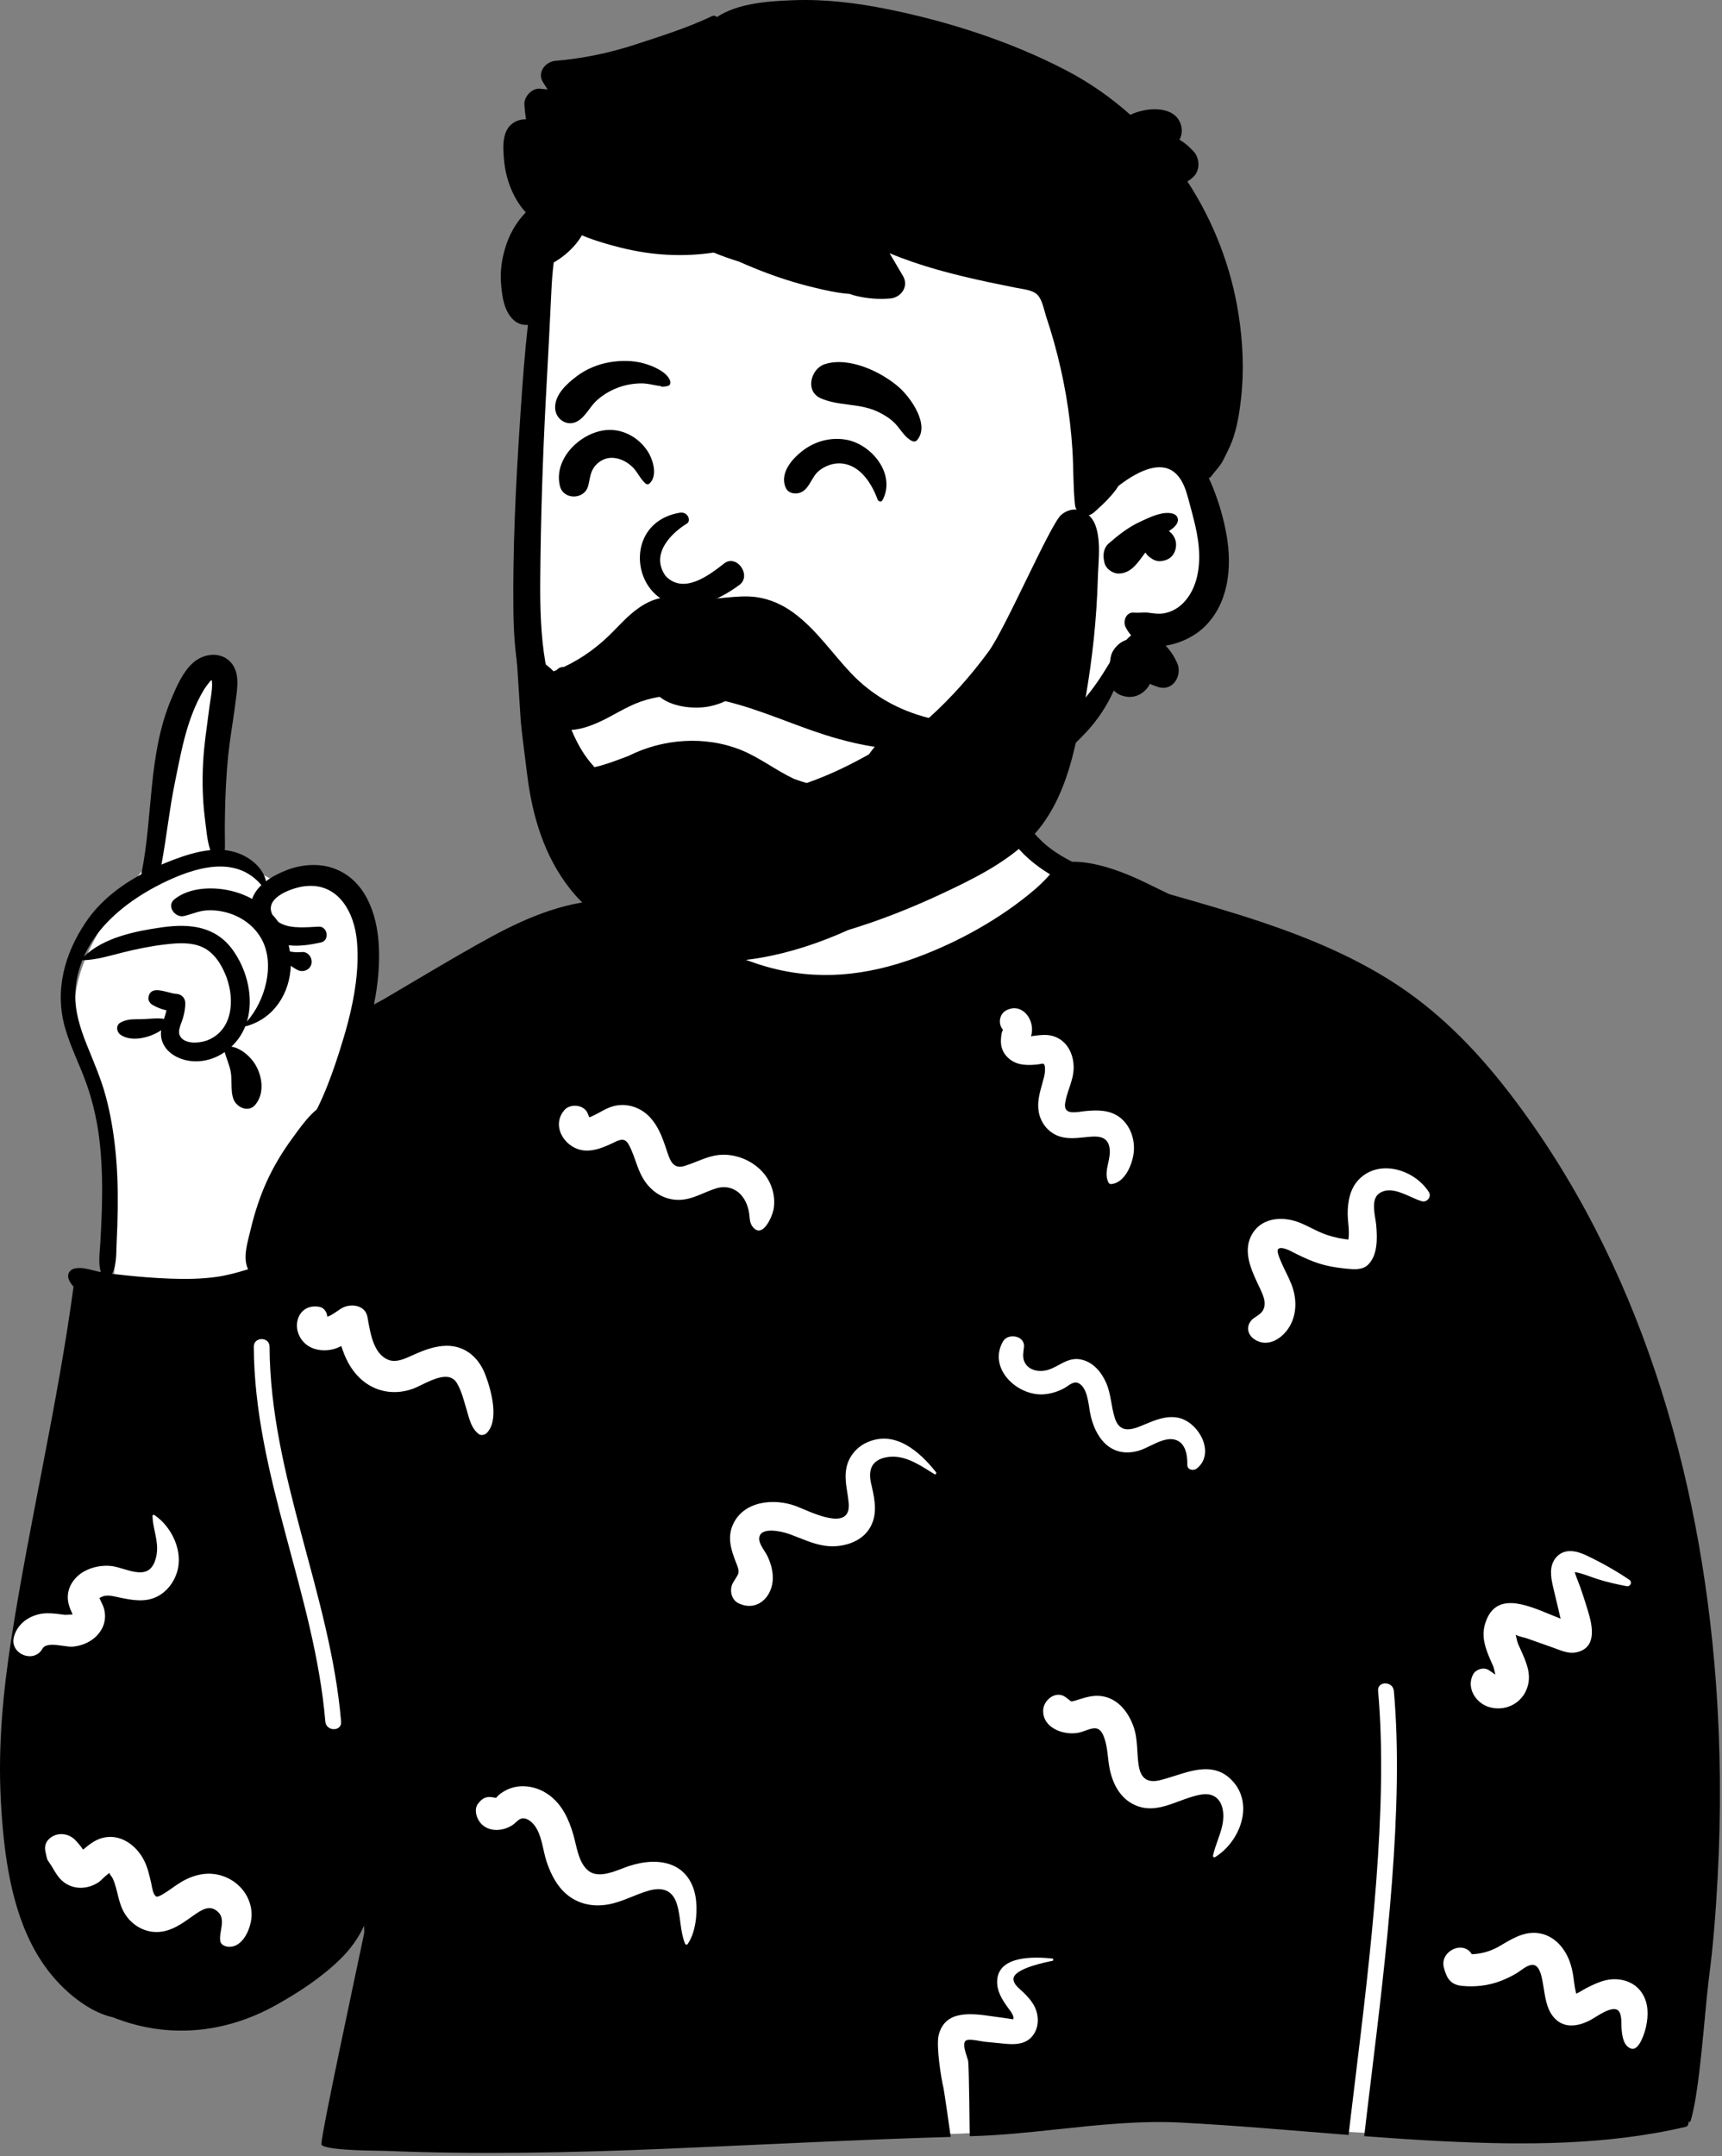 <svg width="453" height="567" viewBox="0 0 453 567" fill="none" xmlns="http://www.w3.org/2000/svg">
<rect x="0" y="0" width="453" height="567" fill="#808080" stroke="none"/>
<path d="M41.549 220.494C46.901 205.755 42.881 187.095 53.911 174.899C57.173 172.916 58.904 174.019 60.246 177.477C61.057 182.026 62.956 197.692 56.126 197.684C55.266 207.468 55.803 217.323 57.907 226.924C62.949 226.115 66.624 228.706 70.301 230.633C73.043 232.07 75.787 233.137 79.098 232.151C92.77 229.741 96.666 244.098 96.832 255.817C97.033 261.535 97.57 274.863 100.089 280.412C111.488 256.803 135.429 246.055 158.24 240.748C161.816 239.759 164.867 238.407 167.161 236.097C186.38 228.509 177.147 203.646 185.989 189.357C199.829 172.369 216.451 167.481 237.39 170.393C255.711 172.419 268.165 191.029 267.035 208.596C266.696 212.18 268.848 215.95 270.113 219.639C282.759 234.771 302.437 241.541 319.362 250.685C375.812 278.275 395.375 299.359 417.312 358.067C427.574 380.155 439.856 401.593 443.935 425.92C448.728 454.587 448.743 483.932 447.074 512.881C450.189 513.255 446.799 535.509 444.067 543.217C443.131 545.86 440.888 547.765 438.092 547.721C432.47 550.453 419.27 561.465 413.389 561.1C394.388 559.93 375.92 561.74 357.614 560.804C337.81 559.792 318.196 556.097 298.307 556.576C263.623 557.412 288.455 559.471 252.571 561.1C229.918 562.145 147.275 549.773 124.686 551.793C106.313 555.658 97.931 549.142 100.734 529.947C101.77 522.59 105.079 506.227 94.194 505.532C89.044 506.13 84.782 511.275 80.924 514.282C46.848 539.652 12.037 521.384 9.294 479.678C4.129 444.698 -3.112 436.434 12.629 401.503C62.431 271.466 -12.601 289.133 38.059 228.225C42.015 231.669 41.009 222.476 41.549 220.494Z" fill="white"/>
<path fill-rule="evenodd" clip-rule="evenodd" d="M50.786 174.293C53.437 171.918 57.757 171.254 60.475 173.925C63.063 176.466 62.519 180.472 62.061 183.842C62.034 184.044 62.007 184.243 61.981 184.44L61.754 186.208C61.206 190.322 60.469 194.405 60.045 198.536C59.536 203.525 59.298 208.427 59.194 213.432C59.137 216.072 59.116 218.717 59.168 221.362L59.176 221.813C59.184 222.41 59.181 222.989 59.147 223.562C60.278 223.681 61.393 223.925 62.482 224.309C65.843 225.491 69.188 228.167 69.982 231.736C71.621 230.496 73.54 229.568 75.304 228.867C79.126 227.353 83.68 226.933 87.617 228.297C95.942 231.176 99.085 240.014 99.619 248.094C99.972 253.452 99.448 258.857 98.374 264.158C99.292 263.66 100.21 263.193 101.03 262.71L112.157 256.147C117.85 252.789 123.56 249.437 129.37 246.284C139.198 240.952 149.66 236.684 160.77 236.689C160.77 236.689 169.961 235.117 169.961 235.034C171.164 233.494 172.237 231.86 173.171 230.139C175.619 225.615 176.496 220.616 178.596 215.989C179.359 214.298 181.542 215.118 182.092 216.445C184.328 221.834 182.517 228.748 180.329 233.852C179.239 236.388 177.943 238.779 176.319 240.999C178.036 242.416 179.826 243.738 181.693 244.972C187.808 249.018 194.462 252.145 201.511 254.174C214.991 258.053 228.015 256.616 241.049 251.818C252.159 247.732 263.274 241.523 272.06 234.044C273.528 232.799 274.887 231.461 276.158 230.019L276.196 229.975L276.235 229.936C268.097 225.003 261.713 217.654 262.283 207.291C262.501 203.396 268.621 203.391 268.362 207.291C267.729 216.783 274.259 222.701 282.034 226.616C286.835 226.562 292.001 228.137 296.435 229.915L297.112 230.19C300.172 231.45 303.113 233.001 306.1 234.418L306.581 234.647C306.901 234.801 307.219 234.959 307.537 235.117C315.939 237.514 324.342 239.915 332.614 242.722C345.13 246.964 357.464 252.187 368.459 259.604C379.668 267.161 389.009 276.932 397.214 287.612C431.156 331.792 447.328 387.33 451.389 442.304C452.665 459.539 452.779 476.816 451.835 494.072C451.368 502.698 450.72 511.37 449.589 519.944L449.515 520.521C448.414 529.346 447.18 549.739 444.75 557.749C444.662 558.039 444.351 558.107 444.143 557.987C444.278 558.522 444.06 559.165 443.417 559.315C422.559 564.204 400.561 564.14 379.248 563.075L377.65 562.993C371.387 562.664 365.131 562.233 358.877 561.758C359.438 556.923 360.055 551.848 360.692 546.6C364.644 514.092 369.405 474.915 366.677 444.676C366.439 442.033 362.288 442.017 362.528 444.676C365.261 474.969 360.478 514.287 356.523 546.796C356.044 550.735 355.577 554.576 355.136 558.288L354.766 561.441C340.075 560.287 325.398 558.958 310.68 558.19C299.942 557.629 289.203 558.777 278.464 559.925C270.675 560.758 262.887 561.591 255.099 561.771C255.075 560.645 254.931 543.6 254.689 541.973L254.674 541.893C254.619 541.671 254.516 541.36 254.397 540.998C253.91 539.525 253.144 537.206 254.142 536.589C254.798 536.183 256.642 536.52 257.923 536.755C258.355 536.834 258.723 536.901 258.959 536.924L262.735 537.294C263.365 537.355 263.994 537.415 264.623 537.474L264.786 537.489C267.646 537.738 270.501 537.419 272.111 534.689C273.507 532.322 273.187 529.255 271.776 526.982C271.043 525.801 270.056 524.765 269.063 523.803C268.162 522.931 266.687 521.91 266.603 520.525C266.455 518.088 272.998 516.476 275.944 515.844L276.86 515.653C277.237 515.577 277.103 515.065 276.776 515.033C272.133 514.575 262.684 514.202 262.323 520.814C262.175 523.52 263.533 525.703 265.034 527.804L265.313 528.19C265.339 528.225 265.371 528.268 265.407 528.316C265.86 528.916 267.028 530.461 266.479 531.033C266.499 531.011 264.299 530.688 263.395 530.563L262.218 530.409C261.86 530.36 261.492 530.307 261.117 530.254C255.639 529.469 248.577 528.458 246.928 535.212C246.243 538.014 247.543 546.46 248.217 549.175L248.223 549.2C248.377 549.927 249.762 559.423 250.046 561.558L250.096 561.956C226.323 562.649 200.481 564 176.734 565.005L174.801 565.086C150.315 566.098 125.8 566.643 101.299 565.622L101.254 565.621C101.059 565.614 100.673 565.609 100.146 565.602C96.232 565.551 84.493 565.396 84.546 563.812C84.66 560.481 93.204 520.803 95.445 510.066L95.745 508.621C95.845 508.132 95.818 507.63 95.791 507.126C95.777 506.88 95.764 506.635 95.765 506.39C94.344 509.694 92.026 512.718 89.624 515.094C84.681 519.979 78.644 523.916 72.591 527.293C59.132 534.808 44.039 536.203 29.765 530.519C27.011 529.907 24.475 528.683 22.109 527.116C16.944 523.698 12.68 518.953 9.578 513.605C2.941 502.182 1.057 487.788 0.291 474.726L0.211 473.315C-0.541 459.089 0.792 444.996 2.981 430.945C7.81 399.976 15.149 369.406 19.35 338.337C18.868 337.86 18.468 337.3 18.168 336.631C17.478 335.096 18.323 333.737 19.952 333.524C21.567 333.312 22.986 333.678 24.473 334.062C24.909 334.175 25.352 334.289 25.808 334.391C26.041 334.442 26.274 334.489 26.513 334.526L26.438 334.238C25.966 332.306 26.129 330.276 26.29 328.276C26.337 327.687 26.384 327.102 26.414 326.522C26.565 323.675 26.715 320.827 26.798 317.974C26.954 312.466 26.881 306.948 26.342 301.461C25.792 295.869 24.646 290.366 22.773 285.07C21.02 280.096 18.562 275.387 17.115 270.304C14.314 260.481 16.964 250.828 22.55 242.539C26.227 237.083 31.419 233.027 37.172 229.92C40.315 214.547 38.867 198.459 45.081 183.765C46.466 180.497 48.089 176.705 50.786 174.293ZM55.725 178.941L55.709 178.868C55.512 178.926 55.34 179.05 55.195 179.242C54.531 180.077 53.945 180.86 53.401 181.793C49.32 188.81 47.838 196.704 46.259 204.547L45.973 205.958C44.521 213.048 43.805 220.263 42.467 227.374C43.535 226.917 44.609 226.487 45.688 226.078C48.696 224.946 52.005 223.883 55.314 223.567C54.453 220.953 54.256 217.965 53.924 215.419L53.841 214.752C53.277 210.079 53.18 205.211 53.432 200.517C53.691 195.637 54.485 190.787 55.086 185.943L55.125 185.641C55.192 185.143 55.274 184.63 55.357 184.109C55.63 182.398 55.917 180.599 55.735 178.982C55.731 178.968 55.728 178.954 55.725 178.941ZM57.907 227.872C61.927 227.872 65.724 229.184 68.763 232.757C67.68 233.79 66.813 234.988 66.336 236.393C64.847 235.579 63.271 234.942 61.658 234.49C56.736 233.115 50.003 233.136 45.864 236.513C43.696 238.276 46.077 241.44 48.411 240.895C50.501 240.408 52.317 239.505 54.511 239.402C56.414 239.308 58.281 239.557 60.107 240.107C62.892 240.948 65.423 242.539 67.285 244.733C67.908 245.47 68.452 246.269 68.909 247.13C72.384 253.727 69.764 263.188 64.967 268.618C66.85 262.363 64.972 254.987 61.222 249.807C56.708 243.568 49.955 242.861 42.842 243.835L42.607 243.867C35.724 244.838 27.203 246.533 22.058 251.59C22.571 250.423 23.162 249.293 23.827 248.198C27.727 241.777 34.194 236.767 40.906 233.193C42.031 232.586 43.167 232.026 44.298 231.507C48.598 229.531 53.39 227.872 57.907 227.872ZM93.919 247.726C93.291 239.899 88.893 231.772 79.806 233.105C76.761 233.551 70.003 235.895 71.429 240.003C71.487 240.17 71.549 240.33 71.621 240.48C72.181 241.082 72.7 241.72 73.167 242.394C75.55 244.156 79.479 243.933 82.498 243.761C82.841 243.742 83.172 243.723 83.488 243.708L83.867 243.691C86.227 243.603 86.772 247.332 84.427 247.845C81.704 248.447 78.758 248.909 75.942 248.587C76.077 249.127 76.186 249.671 76.269 250.216C76.398 250.242 76.523 250.268 76.652 250.288C77.591 250.444 78.54 250.439 79.484 250.361C81.139 250.237 82.316 252.067 81.912 253.551C81.471 255.143 79.64 255.818 78.214 255.05C77.617 254.734 77.047 254.381 76.497 253.986C76.248 261.077 72.192 267.83 64.739 269.868C64.666 269.889 64.599 269.884 64.541 269.858C63.738 271.901 62.462 273.753 60.869 275.252C63.162 275.558 65.413 277.498 66.653 279.188C68.981 282.383 69.806 287.378 67.156 290.532C65.346 292.689 62.218 291.217 61.408 289.017C60.938 287.747 60.917 286.296 60.896 284.847C60.88 283.806 60.865 282.765 60.683 281.793C60.351 280.024 59.583 278.385 59.106 276.678C56.767 278.296 53.966 279.22 51.035 279.095C47.737 278.955 44.049 277.337 42.763 274.09C42.327 272.996 42.265 271.953 42.395 270.931C39.417 272.944 34.578 274.106 31.72 272.124C30.631 271.367 30.398 269.598 31.72 268.893C33.153 268.128 34.441 268.049 35.918 268.034L36.959 268.027C37.685 268.019 38.408 267.971 39.13 267.922C40.302 267.843 41.471 267.765 42.649 267.861C42.82 267.877 42.981 267.923 43.125 267.996C43.37 267.238 43.618 266.476 43.795 265.698C42.509 265.413 41.274 264.946 40.092 264.246C39.505 263.893 38.95 263.131 39.039 262.404C39.371 259.654 41.978 260.337 44.228 260.927C45.032 261.137 45.791 261.336 46.383 261.362L46.497 261.369C47.735 261.472 48.708 262.433 48.733 263.706C48.764 265.159 48.489 266.528 48.069 267.918C47.988 268.181 47.878 268.477 47.761 268.792C47.355 269.877 46.866 271.189 47.223 272.145C48.25 274.852 52.809 274.329 54.806 273.473C61.246 270.723 61.724 262.967 59.641 257.156L59.511 256.803C58.338 253.738 56.393 250.543 53.307 249.106C50.456 247.783 47.093 247.951 44.007 248.298L43.219 248.39C39.516 248.836 35.807 249.589 32.187 250.506C28.774 251.367 25.429 252.389 21.897 252.519C21.819 252.524 21.752 252.493 21.7 252.451C20.574 255.226 19.91 258.162 19.812 261.18C19.656 265.932 21.093 270.407 22.836 274.764C24.599 279.173 26.508 283.483 27.758 288.073C28.997 292.601 29.791 297.265 30.299 301.927C30.885 307.254 31.03 312.622 30.963 317.974C30.927 320.827 30.839 323.675 30.693 326.522L30.68 326.806C30.661 327.261 30.649 327.722 30.636 328.186C30.58 330.341 30.522 332.562 29.703 334.526C29.635 334.691 29.542 334.841 29.433 334.976C29.722 335.013 30.011 335.047 30.301 335.08L33.094 335.388C36.971 335.8 40.861 336.104 44.754 336.247C48.785 336.392 52.939 336.356 56.933 335.796C59.827 335.391 62.534 334.629 65.257 333.789C63.988 331.09 64.842 327.694 65.592 324.709C65.662 324.433 65.73 324.161 65.796 323.892L66.045 322.864C67.056 318.748 68.358 314.716 70.107 310.848C71.943 306.787 74.189 303.052 76.818 299.453L77.091 299.077L78.108 297.682C79.656 295.57 81.359 293.372 83.348 291.74C83.929 290.62 84.448 289.453 84.961 288.291C86.647 284.443 88.032 280.449 89.308 276.45C90.101 273.96 90.859 271.429 91.533 268.868C93.333 261.958 94.484 254.832 93.919 247.726ZM271.414 271.694C272.058 267.831 268.69 263.554 264.654 265.729C263.093 266.57 262.574 268.758 263.469 270.25L263.56 270.407C263.654 270.562 263.757 270.711 263.865 270.856L263.86 270.873C263.538 271.214 263.429 272.032 263.372 272.652L263.318 273.297C263.212 274.893 263.607 276.405 264.677 277.642C266.766 280.057 269.581 280.235 272.504 279.97L273.041 279.917C273.161 279.905 273.307 279.875 273.466 279.843C273.815 279.773 274.222 279.691 274.526 279.748C274.597 279.836 274.792 280.044 274.83 280.268C275.009 281.307 274.882 282.33 274.623 283.346C274.478 283.917 274.318 284.486 274.158 285.054C273.461 287.531 272.766 290.002 273.297 292.62C273.889 295.541 275.984 298.017 278.87 298.89C280.96 299.521 283.067 299.303 285.18 299.085C285.756 299.025 286.333 298.966 286.91 298.923C289.685 298.719 291.698 299.244 291.941 302.401C292.028 303.533 291.777 304.686 291.528 305.834C291.145 307.597 290.765 309.349 291.613 310.998C291.788 311.339 292.177 311.414 292.519 311.367C295.979 310.884 297.89 306.186 298.237 303.133C298.622 299.753 297.415 296.061 294.691 293.924C292.053 291.855 288.715 291.861 285.541 292.182L285.452 292.191C285.163 292.223 284.854 292.266 284.537 292.31C282.349 292.613 279.743 292.975 280.212 290.026C280.426 288.684 280.848 287.427 281.269 286.175C281.883 284.348 282.493 282.531 282.443 280.48C282.359 277.012 280.647 273.627 277.165 272.51C275.69 272.037 274.261 272.126 272.787 272.297L271.849 272.412C271.646 272.464 271.442 272.5 271.236 272.525C271.304 272.234 271.359 271.98 271.383 271.863L271.414 271.694ZM161.378 290.894C164.915 289.948 168.638 291.237 171.072 293.908C173.116 296.154 174.175 298.911 175.121 301.729L175.662 303.351C176.448 305.646 177.352 307.468 180.162 306.593C181.232 306.26 182.258 305.854 183.276 305.451C185.689 304.497 188.051 303.562 190.805 303.671C194.366 303.811 197.851 305.343 200.331 307.91C202.867 310.536 204.077 314.195 203.539 317.8L203.504 318.021C203.223 319.681 200.794 325.609 198.22 322.88C197.071 321.663 197.297 320.316 197.025 318.77C196.765 317.297 196.21 315.852 195.301 314.658C193.689 312.541 191.096 311.716 188.561 312.465C185.218 313.453 182.265 315.489 178.664 315.537C174.875 315.588 171.658 313.623 169.568 310.539C167.881 308.049 167.28 305.134 166.092 302.427L165.978 302.169C164.981 299.941 164.302 299.136 162.019 300.202L161.221 300.585C157.802 302.208 153.958 303.695 150.423 301.405C147.139 299.278 145.739 295.003 148.501 291.891C150.025 290.172 153.552 290.465 154.543 292.669C154.716 293.048 154.878 293.433 155.036 293.818C155.339 293.726 155.633 293.614 155.912 293.457C157.765 292.622 159.374 291.431 161.378 290.894ZM357.48 310.167C362.865 304.628 372.21 307.631 375.893 313.507C376.657 314.725 375.395 316.27 374.054 315.9C373.161 315.654 372.165 315.206 371.12 314.736C368.415 313.52 365.38 312.156 362.936 313.752C360.912 315.075 361.407 318.118 361.796 320.504C361.889 321.079 361.976 321.614 362.021 322.08L362.054 322.437C362.345 325.703 362.411 330.171 359.867 332.615C358.404 334.022 356.158 333.832 354.228 333.631L353.614 333.567C351.338 333.338 349.077 332.937 346.897 332.237C344.893 331.594 342.994 330.72 341.111 329.794L340.64 329.561C340.547 329.515 340.43 329.454 340.294 329.383C339.211 328.816 336.934 327.624 336.195 328.539C335.793 329.036 336.684 331.088 336.997 331.808C337.022 331.866 337.043 331.916 337.06 331.955C337.904 333.929 338.978 335.787 339.752 337.797C341.117 341.337 341.231 345.33 339.315 348.708C337.458 351.982 333.434 354.634 329.869 352.119C327.827 350.679 327.833 348.06 329.869 346.619C330.946 345.857 332.032 345.354 332.477 344.075C333.058 342.408 332.31 340.639 331.587 339.095L330.721 337.258C328.802 333.157 326.884 328.441 329.565 324.249C332.334 319.92 337.961 319.852 342.217 321.655C344.647 322.684 346.864 324.064 349.395 324.86C351.147 325.412 352.905 325.78 354.699 325.982C354.954 324.605 354.816 323.123 354.682 321.674C354.605 320.851 354.53 320.039 354.528 319.262C354.518 316.004 355.125 312.591 357.48 310.167ZM96.658 346.31C96.1 343.33 92.694 342.78 90.411 343.769C89.194 344.295 87.609 345.782 86.159 346.261L86.081 346.087C85.946 344.979 85.202 343.895 84.067 343.681C78.303 342.59 76.253 349.336 80.033 353.097C82.047 355.101 85.185 355.479 87.83 354.762C88.525 354.575 89.169 354.297 89.791 353.976C90.764 357.077 92.179 360.007 94.572 362.321C98.361 365.986 103.502 366.987 108.46 365.274C109.134 365.041 109.969 364.636 110.888 364.19C114.087 362.637 118.293 360.596 120.161 363.669C121.455 365.798 122.043 368.4 122.76 370.762L122.818 370.957C123.494 373.232 123.992 375.657 125.958 377.133C126.555 377.581 127.535 377.347 128.021 376.867C131.35 373.582 129.295 365.837 127.774 361.788L127.61 361.358C125.724 356.539 121.754 353.455 116.424 353.96C113.797 354.209 111.458 355.108 109.059 356.156C108.807 356.266 108.546 356.385 108.278 356.508C106.421 357.353 104.223 358.355 102.277 357.642C98.716 356.337 97.66 351.808 96.997 348.186L96.658 346.31ZM263.839 352.792C265.194 350.406 269.744 351.259 269.367 354.289L269.247 355.232C269.092 356.522 269.059 357.735 269.95 358.883C271.032 360.276 272.884 360.697 274.565 360.484C276.049 360.296 277.308 359.613 278.557 358.936C280.303 357.99 282.027 357.055 284.311 357.504C287.49 358.13 289.686 360.731 290.957 363.568C292.303 366.572 292.275 369.829 293.277 372.922C294.432 376.479 296.894 376.316 299.968 375.071L300.63 374.799C300.806 374.726 300.981 374.653 301.156 374.58C303.925 373.421 306.718 372.252 309.8 372.802C315.244 373.773 319.931 382.143 314.831 386.184C313.911 386.913 312.302 386.533 312.341 385.153L312.346 384.892C312.372 382.381 311.739 379.141 308.861 378.549C306.858 378.138 304.683 379.196 302.624 380.199C301.547 380.724 300.502 381.232 299.529 381.508C292.19 383.584 288.01 378.06 286.763 371.528L286.718 371.278C286.32 368.991 286.005 364.76 283.614 363.689C282.657 363.261 281.653 363.944 280.76 364.552C280.463 364.754 280.179 364.948 279.912 365.089C278.256 365.968 276.479 366.526 274.606 366.668C267.675 367.197 259.8 359.908 263.839 352.792ZM66.764 354.153C66.752 351.483 70.901 351.48 70.914 354.153C71.067 387.981 86.892 419.25 89.735 452.742C89.96 455.402 85.81 455.387 85.586 452.742C82.742 419.24 66.918 388.036 66.764 354.153ZM246.222 387.13C241.865 381.685 235.489 375.994 228.065 379.326C225.343 380.548 223.296 382.996 222.68 385.93C222.21 388.167 222.549 390.322 222.891 392.5C223.032 393.397 223.173 394.298 223.259 395.211C223.917 402.213 215.563 398.664 211.107 396.772C210.515 396.521 209.991 396.298 209.567 396.134L209.355 396.053C203.548 393.914 195.421 394.697 192.71 401.158C191.353 404.393 192.315 407.566 193.523 410.648L193.806 411.368C194.593 413.418 194.385 413.744 193.549 415.047C193.343 415.37 193.098 415.752 192.82 416.235C191.825 417.963 192.317 420.652 194.224 421.59C199.13 424.001 203.276 419.964 203.3 414.995C203.31 413.002 202.763 411.118 201.941 409.323C201.734 408.871 201.418 408.374 201.089 407.855C200.418 406.8 199.692 405.656 199.717 404.633C199.799 401.295 205.726 402.761 207.351 403.321L207.654 403.427C208.528 403.738 209.391 404.079 210.253 404.42C213.16 405.568 216.047 406.708 219.274 406.632C222.901 406.546 226.774 405.139 228.759 401.922C230.861 398.514 230.214 394.721 229.37 391.057L229.137 390.056C228.342 386.497 229.331 383.886 233.321 383.198C237.544 382.47 241.342 384.859 244.781 387.022C244.932 387.117 245.082 387.211 245.231 387.305L245.809 387.666C246.164 387.884 246.446 387.411 246.222 387.13ZM40.112 398.669C40.106 398.439 40.389 398.262 40.587 398.396C45.202 401.498 48.289 407.975 46.555 413.494C45.713 416.173 43.923 418.523 41.41 419.824C38.285 421.44 34.834 420.825 31.551 420.134L30.156 419.835C29.173 419.628 28.203 419.477 27.203 419.753C26.859 419.848 26.461 420.147 26.135 420.211C26.27 420.441 26.413 420.838 26.485 420.986L26.724 421.464C26.962 421.949 27.195 422.454 27.341 422.963C27.832 424.672 27.71 426.507 26.916 428.102C25.436 431.073 22.331 432.748 19.099 433.032C18.502 433.085 17.623 432.96 16.66 432.822C14.52 432.516 11.965 432.151 11.173 433.56C8.896 437.615 2.413 434.888 3.673 430.397C4.525 427.362 6.943 425.4 9.938 424.579C11.534 424.142 13.186 424.201 14.809 424.38C15.444 424.45 16.078 424.548 16.715 424.616L17.189 424.66C17.146 424.655 17.43 424.645 17.805 424.632C18.236 424.617 18.785 424.597 19.091 424.577L18.968 424.244C18.95 424.197 18.933 424.156 18.918 424.125C18.273 422.745 17.795 421.37 17.834 419.828C17.905 417.047 19.704 414.621 22.069 413.282C24.249 412.048 26.845 411.555 29.323 411.83C30.248 411.933 31.306 412.25 32.404 412.579C34.54 413.219 36.829 413.905 38.597 413.154C40.615 412.297 41.301 409.309 41.332 407.351C41.357 405.796 41.039 404.284 40.721 402.771C40.436 401.414 40.151 400.058 40.112 398.669ZM417.381 409.06C414.781 407.82 411.581 407.053 409.396 409.527C407.465 411.716 407.948 414.685 408.57 417.351L409.26 420.245C409.597 421.647 409.937 423.047 410.249 424.456C410.337 424.854 410.441 425.26 410.546 425.671C409.679 425.337 408.774 424.964 407.849 424.582C401.076 421.786 393.197 418.533 390.658 427.092C389.651 430.49 390.796 433.572 392.116 436.6L392.826 438.212C393.019 438.653 393.167 439.648 393.387 440.295C393.283 440.27 393.181 440.244 393.084 440.219C393.067 440.134 392.358 439.673 391.946 439.404L391.595 439.17C390.288 438.339 388.23 438.99 387.527 440.321C385.64 443.891 388.278 447.995 391.922 448.97C395.757 449.997 399.737 448.281 401.421 444.663C403.203 440.834 401.622 437.334 400.056 433.866C399.894 433.51 399.733 433.154 399.577 432.799L399.412 432.423C399.118 431.742 398.982 431.071 398.843 430.388L398.736 429.873C399.406 430.375 400.903 430.575 401.711 430.861L408.494 433.265L408.877 433.404C409.056 433.47 409.236 433.537 409.417 433.605C411.118 434.244 412.911 434.917 414.717 434.52C420.105 433.333 418.971 427.723 417.804 423.868L417.524 422.948C416.962 421.11 416.383 419.273 415.74 417.461C415.417 416.552 415.036 415.664 414.709 414.758C414.53 414.316 414.378 413.865 414.253 413.406C416.25 413.723 418.244 414.617 420.159 415.232C422.708 416.051 425.265 416.617 427.892 417.122C428.929 417.321 429.485 416.028 428.604 415.433C425.022 413.014 421.285 410.922 417.381 409.06ZM280.332 446.321C277.78 444.443 274.545 447.022 274.427 449.709C274.223 454.324 279.605 456.333 283.435 455.715C284.179 455.595 284.909 455.333 285.607 455.082C287.447 454.421 289.065 453.84 290.146 456.158C291.51 459.08 291.308 462.573 292.02 465.671C292.81 469.113 294.557 472.473 297.728 474.263C302.051 476.7 306.115 475.191 310.223 473.665C312.147 472.95 314.081 472.232 316.056 471.914C318.999 471.441 321.061 472.846 321.649 475.813C322.218 478.688 321.265 481.367 320.314 484.038C319.849 485.345 319.384 486.652 319.099 487.977C319.034 488.276 319.349 488.564 319.635 488.389C326.163 484.376 330.065 474.457 324.1 468.212C319.707 463.611 314.266 465.343 309.053 467.001C307.716 467.427 306.394 467.848 305.108 468.155L304.946 468.193C301.78 468.896 300.094 467.615 299.56 464.334C298.996 460.873 299.391 457.43 298.19 454.055C296.902 450.433 294.392 447.021 290.437 446.153C288.139 445.649 286.069 446.199 283.916 446.882L283.095 447.146C282.626 447.295 282.184 447.42 281.709 447.421L281.546 447.245C281.149 446.927 280.744 446.619 280.332 446.321ZM133.071 470.807C136.64 468.933 141.04 469.645 144.255 471.916C147.86 474.462 149.629 478.374 150.833 482.507C151.708 485.517 152.128 489.668 154.644 491.847C157.038 493.921 160.757 492.499 163.723 491.365C164.385 491.112 165.009 490.873 165.573 490.691C169.313 489.482 173.807 488.987 177.456 490.775C181.033 492.529 182.756 496.105 183.125 499.937C183.47 503.512 182.958 508.221 180.918 511.214C180.717 511.508 180.334 511.432 180.207 511.12C178.866 507.819 179.124 504.042 178.036 500.625C176.873 496.979 174.149 496.207 170.691 497.188C167.083 498.211 163.78 500.126 160.07 500.807C156.115 501.534 152.198 500.785 149.08 498.171C146.457 495.972 144.868 492.769 143.794 489.577C142.748 486.466 142.578 482.3 140.349 479.717C139.787 479.066 138.807 478.278 137.898 478.195C136.939 478.106 136.414 478.586 135.801 479.147C135.55 479.377 135.283 479.621 134.966 479.845C132.085 481.877 127.488 481.918 125.724 478.343C125.147 477.172 124.861 475.511 125.724 474.365C127.238 472.357 128.482 472.374 130.48 472.808C130.543 472.754 130.614 472.685 130.694 472.592L130.755 472.518C131.284 471.848 132.31 471.207 133.071 470.807ZM19.549 483.649C17.861 482.131 15.296 481.841 13.407 483.188C12.215 484.038 11.714 485.155 11.886 486.573L11.907 486.726L12.108 487.663C12.239 488.253 12.398 488.914 12.495 489.092C12.76 489.576 13.123 490.012 13.414 490.483C14.217 491.785 14.908 493.15 15.993 494.256C18.716 497.035 22.87 497.051 25.977 494.954C26.601 494.534 27.892 493.031 28.894 492.509C28.743 492.689 28.961 492.979 29.219 493.323C29.385 493.544 29.567 493.786 29.68 494.037C31.001 496.973 31.026 500.207 32.717 503.066C34.587 506.229 38.017 508.281 41.733 508.059C44.67 507.883 47.059 506.408 49.378 504.797L50.806 503.794L50.959 503.688C52.916 502.317 55.137 500.761 57.282 502.72C58.753 504.063 58.446 505.829 58.139 507.59C57.971 508.555 57.803 509.518 57.928 510.41C58.061 511.358 59.121 511.865 59.944 511.945C64.053 512.342 66.237 506.652 66.187 503.391C66.119 498.967 63.225 495.171 59.185 493.562C55.104 491.937 50.975 492.868 47.341 495.123C45.792 496.085 44.374 497.247 42.793 498.159C42.1 498.559 41.4 498.903 41.092 498.729C40.252 498.254 39.998 496.312 39.804 495.354L39.762 495.165C39.279 493.109 38.864 491.141 37.895 489.235C35.85 485.216 31.596 482.082 26.914 483.34C25.118 483.822 23.659 484.904 22.262 486.084L22.17 486.16C22.138 486.186 22.105 486.213 22.07 486.24L21.856 486.406C21.173 485.372 20.118 484.195 19.65 483.743L19.549 483.649ZM394.675 511.675L395.603 511.124C398.64 509.332 401.769 507.679 405.448 508.509C408.953 509.299 411.44 512.144 412.747 515.351C413.364 516.866 413.686 518.394 413.924 520.009C414.058 520.912 414.148 521.823 414.307 522.723L414.36 523.002C414.432 523.36 414.542 523.86 414.642 524.292C415.598 523.871 416.561 523.203 417.344 522.807L417.975 522.49C419.457 521.752 420.998 521.051 422.612 520.709C426.109 519.97 429.988 521.039 431.987 524.172C433.697 526.85 433.662 530.008 433.008 533.01L432.961 533.219C432.677 534.465 431.211 539.454 429.078 538.727C427.004 538.019 426.727 535.261 426.57 533.424L426.558 533.249C426.547 533.025 426.544 532.762 426.542 532.475C426.528 530.986 426.509 528.868 425.193 528.427C423.767 527.949 421.381 529.408 419.53 530.541C418.838 530.964 418.22 531.342 417.755 531.555C414.703 532.957 411.35 533.37 408.866 530.643C406.639 528.198 406.451 524.619 405.875 521.519L405.726 520.738C405.42 519.162 404.828 516.645 403.085 516.709C401.66 516.762 400.096 518.238 398.921 518.939C397.625 519.712 396.279 520.357 394.873 520.907C391.59 522.19 387.94 522.6 384.448 522.221C382.425 522.002 381.107 521.036 380.392 519.134C380.15 518.575 379.965 517.999 379.837 517.403C378.704 513.143 384.899 510.102 387.183 513.913C389.818 513.813 392.271 513.104 394.675 511.675Z" fill="black"/>
<path d="M141.502 123.963C142.619 114.152 141.174 93.646 141.077 92.4C140.465 84.524 144.155 53.423 151.131 56.289C162.834 47.025 178.42 44.979 192.994 44.002C223.268 41.972 255.473 46.632 278.849 67.006C290.41 77.586 301.665 92.974 300.76 108.997C311.263 124.185 326.071 145.018 312.984 162.773C308.536 168.446 301.465 170.559 295.877 174.855C284.637 183.921 277.585 196.932 266.238 205.945C236.176 232.958 185.13 238.601 155.594 207.876C132.755 185.623 136.448 152.332 140.465 123.963C143.166 104.89 139.324 143.102 141.502 123.963Z" fill="white"/>
<path fill-rule="evenodd" clip-rule="evenodd" d="M208.757 0.054C217.025 -0.252 225.339 0.765 233.435 2.399C249.504 5.635 265.961 10.931 280.515 18.524C286.626 21.714 292.264 25.653 297.348 30.191C301.944 27.993 309.195 27.815 310.668 32.854C311.091 34.301 310.88 35.612 310.274 36.733C310.45 36.834 310.625 36.942 310.796 37.056C311.956 37.833 312.575 38.398 313.292 39.111L313.859 39.679C315.654 41.479 315.823 44.81 313.859 46.588L313.59 46.831L313.425 46.975C313.091 47.256 312.731 47.494 312.357 47.691C319.24 58.239 323.912 70.261 325.846 82.823C326.982 90.199 327.314 97.574 326.458 104.996C326.043 108.622 325.421 112.491 324.151 115.919C323.533 117.595 322.662 119.223 321.879 120.831C321.028 122.584 319.633 123.865 318.487 125.432C318.362 125.593 318.165 125.676 317.973 125.681C318.32 126.396 318.637 127.123 318.932 127.844C320.629 131.988 321.935 136.453 322.693 140.867C324.119 149.192 323.248 158.554 316.91 164.783C314.384 167.262 310.473 169.249 306.629 169.778C307.859 171.043 308.85 172.547 309.643 174.28C311.126 177.511 308.653 181.883 304.721 180.68C303.974 180.452 303.233 180.161 302.506 179.84C301.376 182.086 298.958 183.605 296.365 183.216C294.856 182.988 293.767 182.402 293.02 181.577C291.148 185.716 288.663 189.477 285.515 192.796C282.185 196.313 278.508 199.482 275.188 203.009C271.962 206.432 270.048 210.903 266.246 213.724C265.064 214.601 263.253 213.667 262.921 212.371C261.633 207.325 265.104 203.123 268.397 199.653L268.813 199.217C272.346 195.545 276.427 192.48 280.188 189.057C284.093 185.499 287.237 181.723 290.069 177.262C290.314 176.878 290.557 176.487 290.802 176.091L291.915 174.285C291.972 174.02 292.035 173.761 292.107 173.507C292.164 172.485 292.506 171.515 293.165 170.623C293.98 169.518 295.068 168.683 296.282 168.294C296.692 167.859 297.118 167.444 297.563 167.06C297.009 166.453 296.521 165.737 296.106 164.907C295.338 163.362 296.235 160.903 298.289 161.106C298.906 161.165 299.512 161.137 300.118 161.109C300.78 161.078 301.442 161.048 302.117 161.132C302.279 161.152 302.44 161.173 302.602 161.194C303.71 161.341 304.816 161.487 305.935 161.334C308.232 161.007 310.291 159.762 311.785 158.02C315.525 153.663 315.919 147.397 315.136 141.962C314.79 139.535 314.198 137.15 313.57 134.778L312.598 131.145C312.044 129.115 311.377 127.012 310.073 125.359C305.983 120.172 298.975 124.242 294.78 127.365L294.399 127.652C294.363 127.678 294.332 127.688 294.296 127.688C294.073 128.051 293.834 128.409 293.585 128.751C292.211 130.608 290.546 132.257 288.829 133.813L288.479 134.133C288.244 134.345 288.006 134.555 287.771 134.763C285.763 136.531 283.046 135.229 282.781 132.698C282.289 127.927 282.423 123.103 282.118 118.31C281.812 113.513 281.261 108.731 280.442 103.995C279.623 99.265 278.564 94.581 277.273 89.965C276.625 87.652 275.915 85.365 275.157 83.088C274.581 81.335 274.151 78.492 272.631 77.273C271.256 76.164 268.668 75.977 266.983 75.619C264.628 75.116 262.258 74.67 259.898 74.167C255.484 73.218 251.075 72.185 246.729 70.961C242.424 69.748 238.155 68.316 234.021 66.594C235.209 68.586 236.387 70.583 237.554 72.585C239.151 75.329 237.056 78.259 234.156 78.503C231.18 78.752 228.166 78.529 225.262 77.823C224.644 77.673 224.078 77.502 223.555 77.299C220.365 77.071 217.11 76.343 214.113 75.605L212.714 75.256C207.02 73.824 201.548 71.869 196.153 69.561C195.549 69.303 194.944 69.039 194.34 68.771C192.102 68.096 189.898 67.311 187.738 66.418C179.727 67.63 171.556 67.161 163.685 65.225C160.288 64.39 156.595 63.342 153.083 61.89C151.335 64.872 148.654 67.289 145.662 69.042C145.334 71.63 145.153 74.245 145.034 76.838C144.65 85.105 144.215 93.373 143.763 101.635L143.618 104.311C142.765 120.367 142.242 136.449 142.119 152.522C142.005 167.169 142.902 181.629 150.838 194.368C157.523 205.114 167.954 213.667 180.064 217.505C187.503 219.86 195.386 220.617 203.151 219.865C206.942 219.497 210.697 218.631 214.323 217.469L214.844 217.305C218.485 216.181 221.951 215.626 225.749 215.166C228.259 214.86 228.866 218.117 227.605 219.648C224.939 222.874 222.092 225.026 218.13 226.489C214.551 227.806 210.754 228.641 206.983 229.186C199.203 230.306 191.356 230.182 183.669 228.423C169.406 225.166 156.798 216.598 148.016 204.974C138.374 192.21 135.268 176.951 135.065 161.23C134.847 144.408 135.681 127.504 136.792 110.71L137.025 107.237C137.523 99.97 138.052 92.678 138.878 85.427C137.513 85.562 136.081 85.136 134.92 83.969C132.656 81.706 132.12 78.222 131.851 75.076L131.782 74.208C131.564 71.309 132.005 68.342 132.798 65.557C133.892 61.743 135.725 58.531 138.314 55.842C134.846 52.104 132.978 46.815 132.566 41.821C132.269 38.222 131.993 33.493 135.964 31.816C136.748 31.484 137.56 31.362 138.376 31.379C138.167 30.098 138.025 28.8 137.946 27.488C137.818 25.401 139.96 23.113 142.104 23.328C142.755 23.394 143.407 23.464 144.058 23.532C143.669 22.909 143.277 22.288 142.876 21.673C141.188 19.091 143.469 16.213 146.135 15.993C153.219 15.407 160.232 13.954 166.991 11.754C173.781 9.542 180.875 7.317 187.324 4.238C187.779 4.021 188.281 4.182 188.593 4.495C194.02 0.878 201.899 0.328 208.12 0.079L208.757 0.054ZM300.494 136.945C302.902 135.825 306.163 134.308 308.668 135.126C309.814 135.499 310.152 136.713 309.633 137.605H309.674L309.567 137.777C309.091 138.502 308.479 138.993 307.809 139.46L307.496 139.674C308.336 140.271 308.979 141.132 309.259 142.231C309.71 143.979 308.979 146.127 307.32 147.003C306.655 147.351 305.935 147.542 305.183 147.579C304.122 147.625 303.237 147.137 302.434 146.526L302.195 146.339C301.842 146.059 301.557 145.686 301.329 145.281C299.394 147.781 297.766 150.732 294.348 150.826C292.714 150.872 290.868 149.57 290.53 147.916C290.494 147.755 290.463 147.594 290.431 147.439C290.115 145.888 290.343 144.073 291.614 142.963C294.166 140.743 296.801 138.642 299.897 137.221C300.089 137.133 300.288 137.04 300.494 136.945Z" fill="black"/>
<path fill-rule="evenodd" clip-rule="evenodd" d="M160.283 95.275C163.236 94.763 166.462 94.746 169.369 95.562C171.655 96.203 175.25 97.661 176.238 99.997C176.438 100.468 176.434 101.195 175.86 101.44C175.084 101.697 173.73 101.831 173.871 101.542C173.205 101.471 172.534 101.341 171.858 101.21C170.796 101.005 169.724 100.798 168.658 100.815C166.391 100.853 164.275 101.25 162.163 102.097C160.262 102.859 158.48 103.948 156.963 105.328C155.124 107 154.102 109.511 151.931 110.765C149.267 112.302 146.181 110.318 146.041 107.385C145.872 103.873 149.012 100.988 151.643 99.005L151.923 98.796C154.334 97.011 157.331 95.788 160.283 95.275ZM236.559 101.905C231.855 97.741 223.308 93.72 216.965 95.769C213.318 96.947 211.728 102.823 215.799 104.685C220.514 106.842 225.949 105.964 230.747 108.2C232.762 109.139 234.657 110.313 236.06 112.034C237.165 113.391 238.29 115.176 239.888 115.959C240.309 116.164 240.878 116.17 241.214 115.788C244.718 111.824 239.618 104.613 236.559 101.905ZM147.299 127.825C145.369 120.086 153.951 112.484 161.284 113.088C164.999 113.395 168.31 115.534 170.343 118.62C171.764 120.777 173.109 125.077 170.868 127.143C170.552 127.435 170.123 127.417 169.802 127.143C168.5 126.029 167.749 124.186 166.492 122.926C165.101 121.532 163.269 120.54 161.284 120.406C159.482 120.284 157.807 121.075 156.627 122.436C155.198 124.084 155.252 125.84 154.713 127.825C153.734 131.433 148.225 131.539 147.299 127.825ZM222.596 115.631C218.768 114.952 214.847 115.904 211.679 118.144L211.439 118.316C208.388 120.548 204.973 124.467 206.724 128.314C207.427 129.858 209.532 130.101 210.868 129.4C213.091 128.234 213.494 125.366 215.478 123.778C217.105 122.477 219.296 121.687 221.391 121.878C226.314 122.325 229.342 127.18 230.871 131.364C231.066 131.899 231.852 132.107 232.159 131.533C235.765 124.794 229.383 116.836 222.596 115.631ZM175.101 151.471C170.888 145.569 176.856 140.017 180.773 137.637C181.799 136.9 180.984 134.461 178.792 134.838C158.877 138.259 169.195 172.564 194.622 153.739C197.649 151.297 193.983 145.918 190.721 148.009C190.555 148.136 190.382 148.271 190.201 148.41C186.535 151.245 179.828 156.43 175.101 151.471ZM203.939 164.569C201.037 159.796 194.853 171.487 194.195 173.498C193.613 175.279 193.229 177.103 193.034 178.948C190.785 179.452 188.449 179.454 186.144 179.012C182.718 178.354 180.624 176.513 177.647 174.932C175.591 173.839 172.999 175.12 171.929 176.932C170.672 179.066 171.473 181.279 173.127 182.869C176.265 185.885 182.438 186.578 186.533 185.777C188.88 185.319 191.03 184.438 192.929 183.159C192.942 183.399 192.95 183.637 192.969 183.875L193.005 184.289C193.32 187.633 193.902 172.755 196.5 174.932C200.76 178.501 202.912 177.767 198.773 174.202L200.311 173.498C197.738 171.418 198.953 179.389 199.091 176.317C199.182 174.311 199.547 172.28 200.181 170.37L200.311 169.99C200.501 169.45 202.579 164.332 203.33 164.984L203.366 165.021C203.676 165.39 204.176 164.96 203.939 164.569Z" fill="black"/>
<path fill-rule="evenodd" clip-rule="evenodd" d="M145.611 176.543C144.539 175.263 141.234 173.115 140.433 172.45C138.852 171.138 135.848 171.836 136.006 174.284L137.009 189.843C137.112 191.449 138.428 201.764 138.778 204.455C140.146 214.97 143.272 225.168 149.821 233.57C153.478 238.259 157.944 241.802 162.907 244.379C166.408 246.931 170.267 248.98 174.349 250.448C182.653 253.435 191.693 253.342 200.293 251.833C208.104 250.463 215.884 247.86 223.15 244.566C231.517 242.035 239.67 238.804 247.45 235.168C255.619 231.351 264.416 227.082 270.889 220.656C277.108 214.489 280.365 206.123 282.429 197.767C282.745 196.491 283.041 195.205 283.316 193.913C283.586 193.229 283.809 192.492 283.985 191.667C284.55 189.048 285.064 186.419 285.526 183.784C286.444 178.571 287.18 173.322 287.735 168.058C288.295 162.731 288.648 157.384 288.804 152.031C288.829 151.119 288.884 150.162 288.941 149.181C289.154 145.458 289.388 141.382 288.14 138.074C287.211 135.615 285.137 134.054 282.891 134.002C281.651 133.966 280.354 134.396 279.172 135.397C276.324 137.804 264.535 165.236 260.064 171.331C255.484 177.57 250.308 183.426 244.577 188.612C244.478 188.67 244.38 188.732 244.286 188.794C236.511 186.833 229.52 182.995 223.835 176.989C218.825 171.694 214.738 165.553 208.809 161.18C205.905 159.038 202.544 157.518 198.955 157.026C196.281 156.661 193.623 156.91 190.964 157.158C188.744 157.366 186.522 157.574 184.287 157.425C183.454 157.371 182.631 157.297 181.815 157.223C178.109 156.889 174.558 156.569 170.957 158.193C167.228 159.868 164.37 162.892 161.58 165.781C157.653 169.854 153.253 173.102 148.311 175.401C147.603 175.385 146.909 175.64 146.437 176.218C146.163 176.329 145.888 176.437 145.611 176.543ZM165.268 198.819C163.482 199.483 161.704 200.173 159.894 200.765C158.742 201.138 157.56 201.496 156.367 201.75C153.758 198.939 151.849 195.563 150.34 191.947C152.679 191.823 155.081 190.978 157.083 190.117C160.952 188.446 164.453 185.967 168.431 184.551C176.813 181.569 185.869 182.881 194.214 185.283C203.177 187.855 211.652 191.87 220.645 194.333C223.574 195.138 226.812 195.918 230.118 196.388C229.575 197.028 229.069 197.695 228.581 198.382C224.012 200.941 219.306 203.267 214.302 205.153C213.607 205.412 212.907 205.671 212.207 205.915C211.064 205.597 209.935 205.217 208.815 204.799C204.097 202.566 199.713 199.159 195.012 197.263C185.434 193.399 174.402 194.231 165.268 198.819Z" fill="black"/>
</svg>
